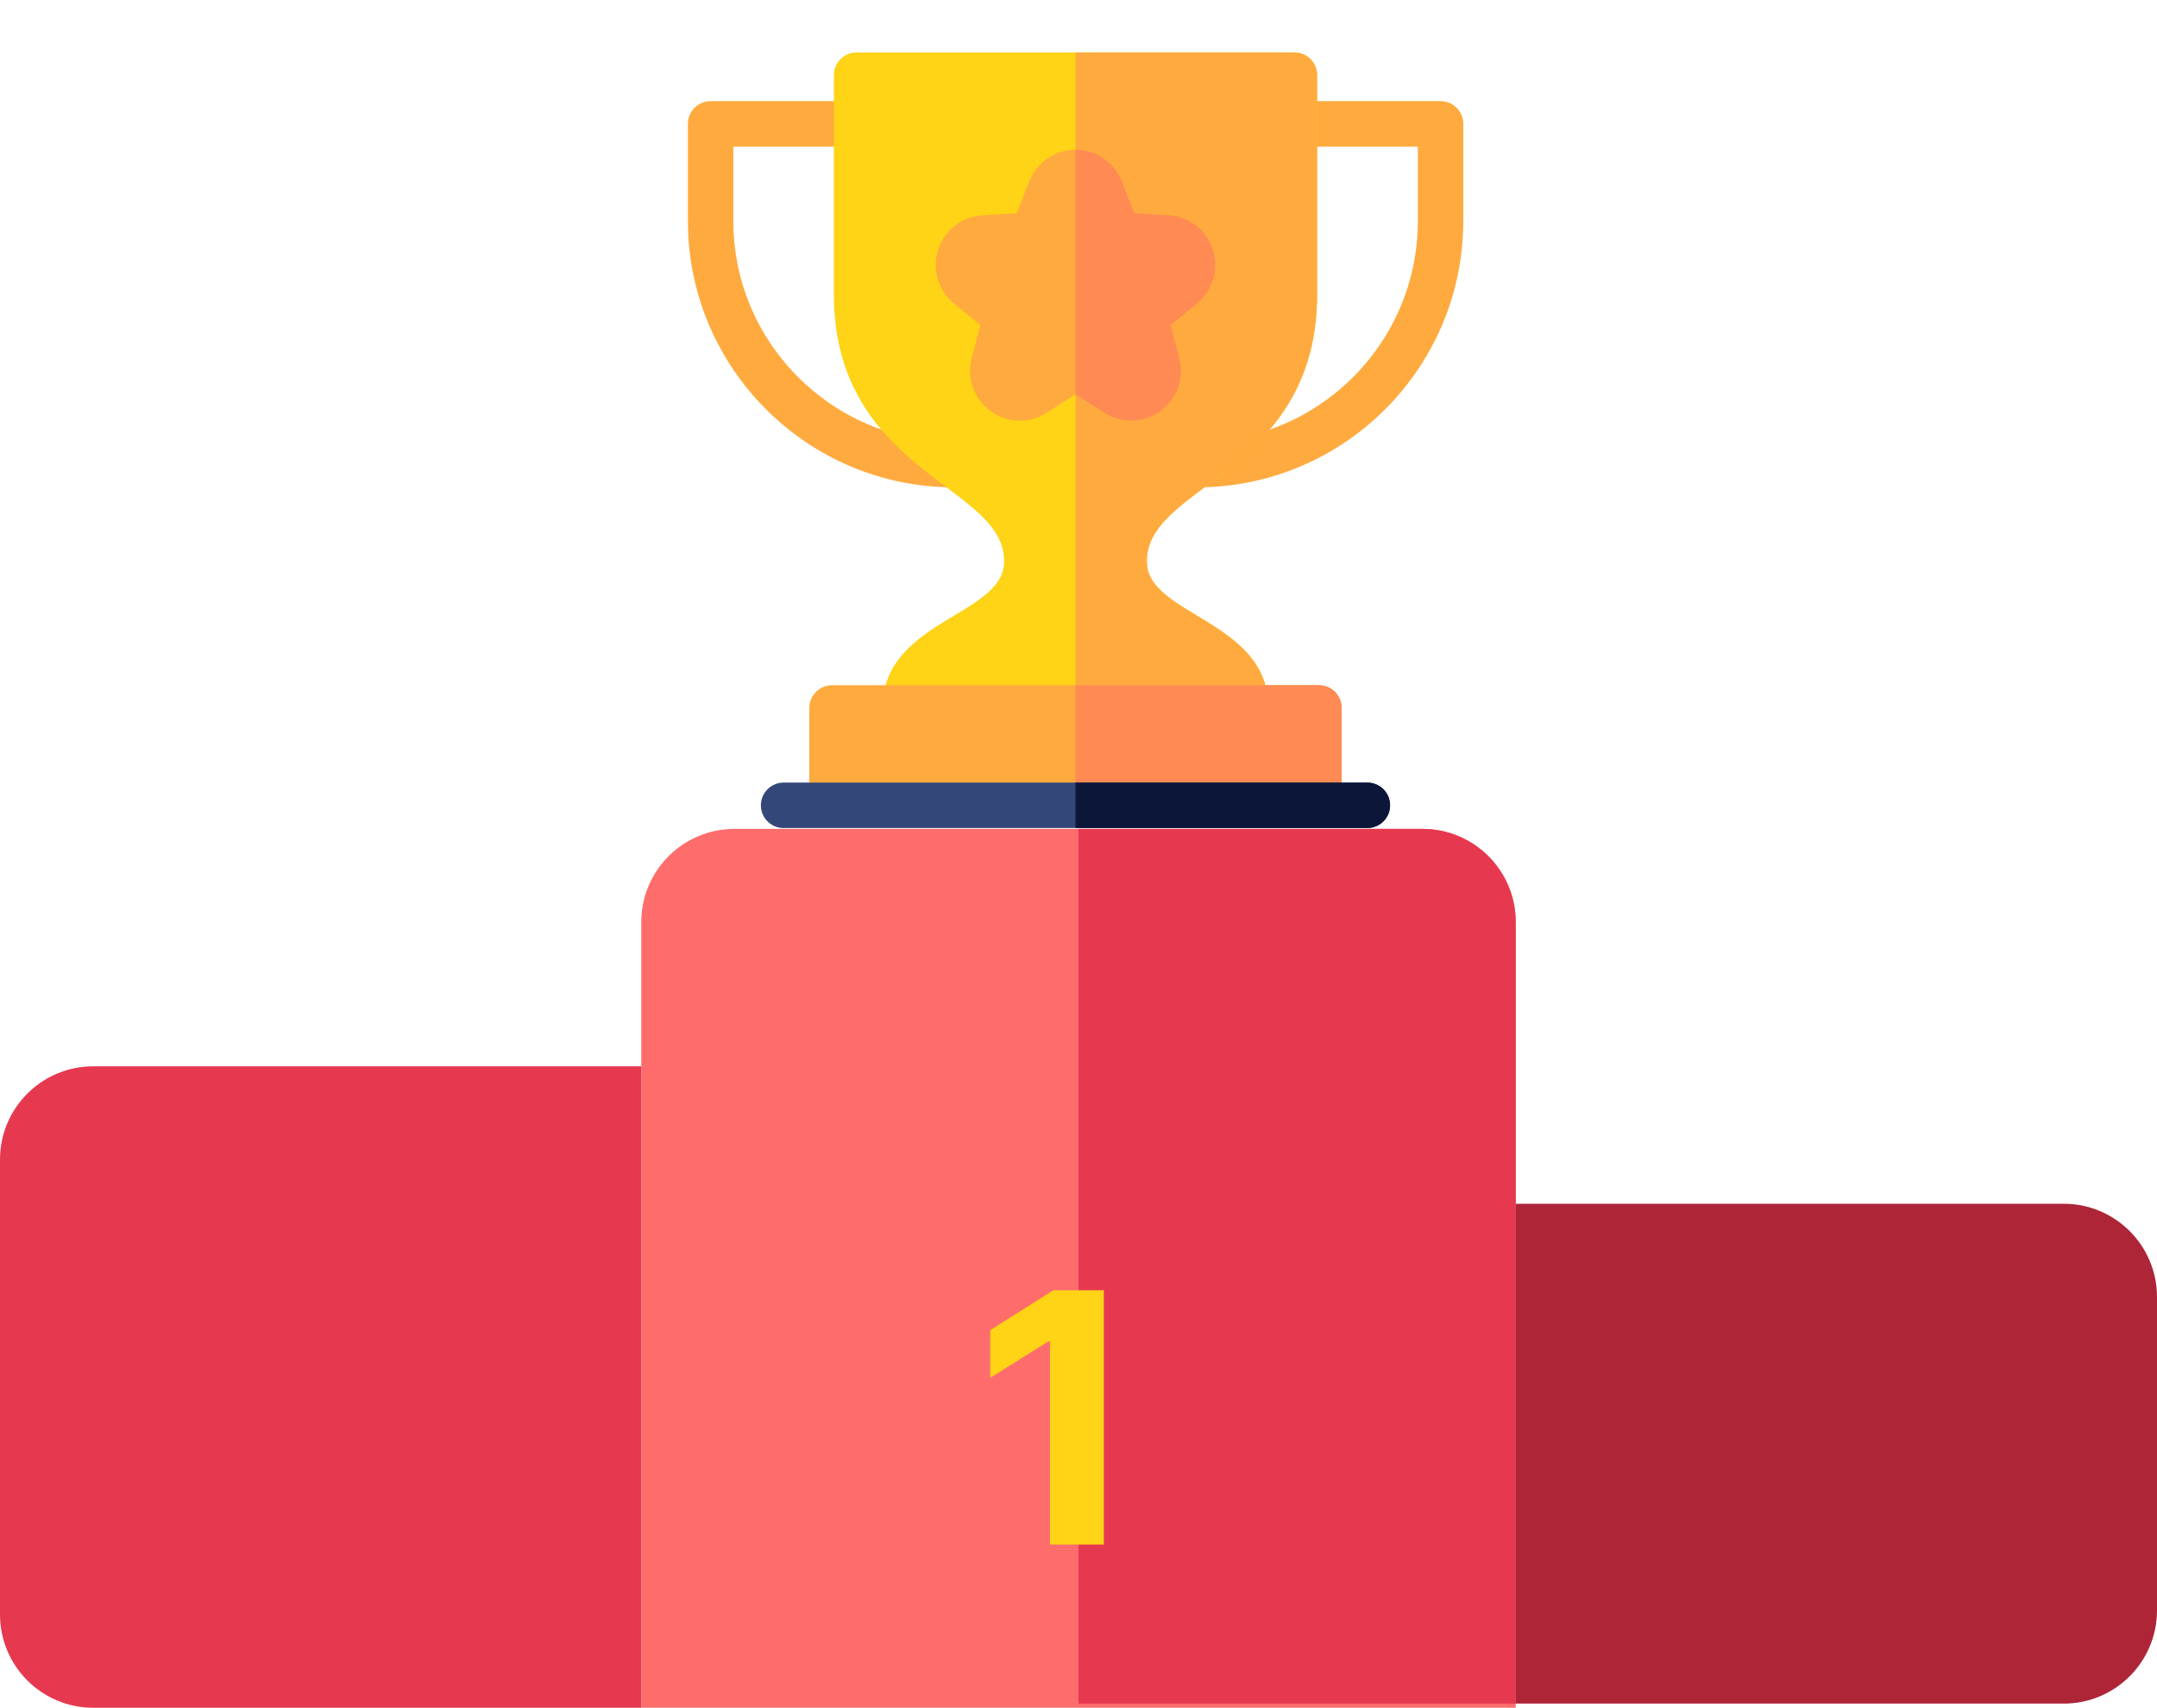 <svg width="370" height="293" viewBox="0 0 370 293" fill="none" xmlns="http://www.w3.org/2000/svg">
<path d="M244 142.212C252.837 142.212 260 149.375 260 158.212V292.986H110V158.212C110 149.375 117.163 142.212 126 142.212H244Z" fill="#FF6C6C"/>
<path d="M244 142.212C252.837 142.212 260 149.375 260 158.212V292.285H185V142.212H244Z" fill="#E63950"/>
<path d="M0 198.946C0 190.11 7.163 182.946 16 182.946H110V293H16C7.163 293 0 285.837 0 277V198.946Z" fill="#E63950"/>
<path d="M370 222.529C370 213.693 362.837 206.529 354 206.529H260V292.285H354C362.837 292.285 370 285.122 370 276.285V222.529Z" fill="#AE2538"/>
<path d="M163.656 83.608H163.654C138.48 83.608 118 63.113 118 37.92V21.251C118 19.098 119.745 17.352 121.896 17.352H146.931C149.083 17.352 150.827 19.098 150.827 21.251C150.827 23.404 149.083 25.149 146.931 25.149H125.793V37.92C125.793 58.813 142.777 75.811 163.654 75.811C165.806 75.811 167.551 77.556 167.551 79.709C167.551 81.862 165.808 83.608 163.656 83.608ZM205.349 83.608C203.197 83.608 201.45 81.862 201.45 79.71C201.45 77.557 203.192 75.811 205.344 75.811H205.349C226.224 75.811 243.207 58.813 243.207 37.92V25.149H222.069C219.917 25.149 218.173 23.404 218.173 21.251C218.173 19.098 219.917 17.352 222.069 17.352H247.104C249.255 17.352 251 19.098 251 21.251V37.92C251 63.113 230.521 83.608 205.349 83.608Z" fill="#FFAA3F"/>
<path d="M222.034 9H146.931C144.779 9 143.035 10.745 143.035 12.898V50.479C143.035 58.742 145.17 65.674 149.561 71.672C158.278 83.578 172.367 87.126 172.242 96.358C172.242 105.662 151.38 106.384 151.38 121.464C151.38 123.617 153.124 125.362 155.276 125.362H213.689C215.84 125.362 217.585 123.617 217.585 121.464C217.585 106.384 196.723 105.662 196.723 96.358C196.598 87.126 210.686 83.578 219.404 71.672C223.795 65.674 225.93 58.742 225.93 50.479V12.898C225.93 10.745 224.185 9 222.034 9Z" fill="#FFD316"/>
<path d="M217.585 121.464C217.585 106.384 196.723 105.662 196.723 96.358C196.598 87.126 210.686 83.578 219.404 71.672C223.795 65.674 225.93 58.742 225.93 50.479V12.898C225.93 10.745 224.185 9 222.033 9H184.483V125.362H213.689C215.84 125.362 217.585 123.617 217.585 121.464Z" fill="#FFAA3F"/>
<path d="M208.035 42.822C206.941 39.454 203.951 37.145 200.417 36.939L194.562 36.598L192.43 31.133C191.142 27.834 188.022 25.702 184.483 25.702C180.943 25.702 177.823 27.834 176.536 31.133L174.403 36.598L168.548 36.939C165.014 37.145 162.024 39.454 160.93 42.822C159.836 46.191 160.899 49.818 163.637 52.062L168.173 55.781L166.688 61.456C165.792 64.882 167.063 68.441 169.927 70.523C172.791 72.605 176.567 72.715 179.546 70.803L184.483 67.636L189.419 70.803C192.399 72.715 196.175 72.605 199.039 70.523C201.903 68.441 203.174 64.882 202.278 61.456L200.793 55.781L205.328 52.062C208.066 49.818 209.129 46.191 208.035 42.822Z" fill="#FFAA3F"/>
<path d="M199.038 70.523C201.903 68.441 203.174 64.882 202.278 61.456L200.793 55.781L205.328 52.062C208.066 49.818 209.129 46.191 208.035 42.822C206.941 39.454 203.951 37.145 200.417 36.939L194.563 36.598L192.43 31.133C191.142 27.834 188.023 25.702 184.483 25.702V67.636L189.419 70.803C192.399 72.714 196.175 72.605 199.038 70.523Z" fill="#FF8A53"/>
<path d="M226.243 138.165H142.721C140.569 138.165 138.824 136.42 138.824 134.267V121.463C138.824 119.31 140.569 117.564 142.721 117.564H226.243C228.395 117.564 230.139 119.31 230.139 121.463V134.267C230.139 136.42 228.395 138.165 226.243 138.165Z" fill="#FFAA3F"/>
<path d="M230.14 134.267V121.463C230.14 119.31 228.395 117.564 226.243 117.564H184.483V138.165H226.243C228.395 138.165 230.14 136.42 230.14 134.267Z" fill="#FF8A53"/>
<path d="M234.55 142.065H134.413C132.261 142.065 130.517 140.32 130.517 138.167C130.517 136.014 132.261 134.269 134.413 134.269H234.55C236.702 134.269 238.447 136.014 238.447 138.167C238.447 140.32 236.702 142.065 234.55 142.065Z" fill="#344779"/>
<path d="M238.448 138.167C238.448 136.014 236.703 134.269 234.551 134.269H184.483V142.065H234.552C236.703 142.065 238.448 140.32 238.448 138.167Z" fill="#0C1638"/>
<path d="M189.344 221.364V265H180.118V230.121H179.862L169.869 236.385V228.203L180.672 221.364H189.344Z" fill="#FFD316"/>
</svg>
